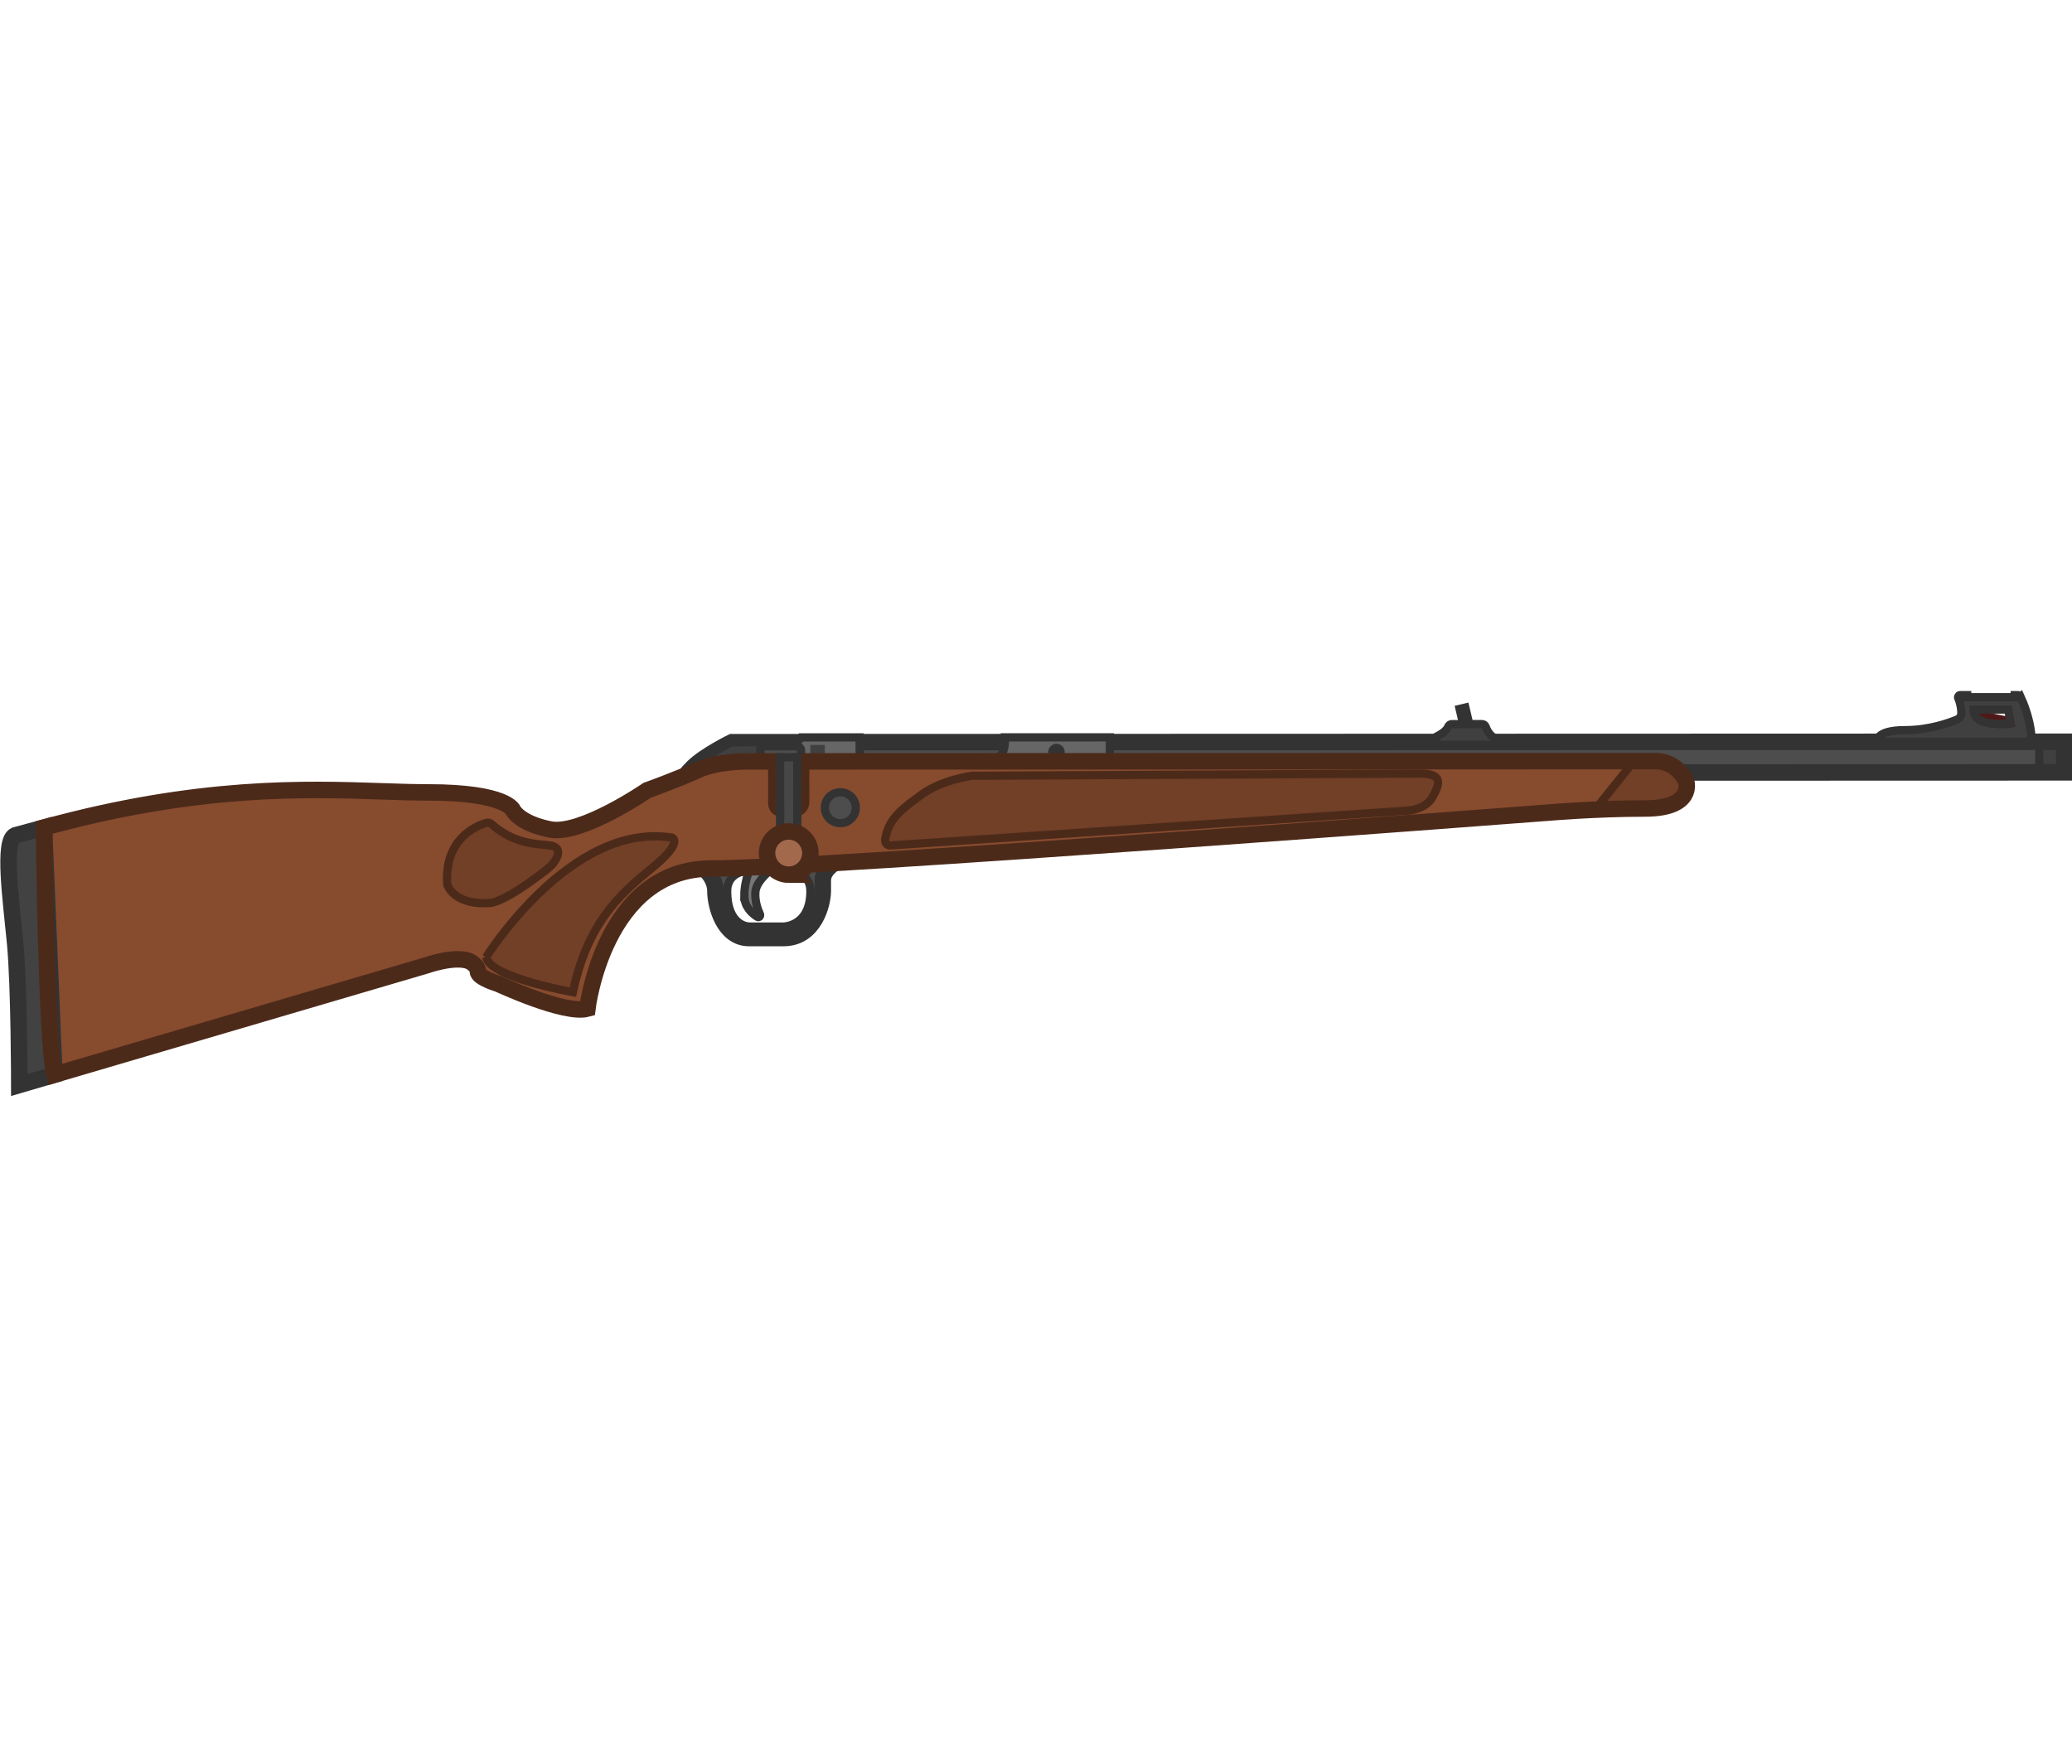 <?xml version="1.0" encoding="UTF-8" standalone="no"?>
<svg
   width="129.218"
   height="110"
   viewBox="0 0 129.218 110"
   fill="none"
   version="1.1"
   id="svg29"
   sodipodi:docname="cz600.svg"
   inkscape:version="1.4 (86a8ad7, 2024-10-11)"
   xmlns:inkscape="http://www.inkscape.org/namespaces/inkscape"
   xmlns:sodipodi="http://sodipodi.sourceforge.net/DTD/sodipodi-0.dtd"
   xmlns="http://www.w3.org/2000/svg"
   xmlns:svg="http://www.w3.org/2000/svg">
  <sodipodi:namedview
     id="namedview29"
     pagecolor="#505050"
     bordercolor="#ffffff"
     borderopacity="1"
     inkscape:showpageshadow="0"
     inkscape:pageopacity="0"
     inkscape:pagecheckerboard="1"
     inkscape:deskcolor="#d1d1d1"
     inkscape:zoom="5.4045455"
     inkscape:cx="101.39613"
     inkscape:cy="71.883935"
     inkscape:window-width="1920"
     inkscape:window-height="1009"
     inkscape:window-x="-8"
     inkscape:window-y="-8"
     inkscape:window-maximized="1"
     inkscape:current-layer="svg29" />
  <g
     clip-path="url(#clip0_1718_1057)"
     id="g29"
     transform="matrix(0.884,0.51,-0.51,0.884,40.599,-20.08)">
    <path
       d="m 88.24,26.294 19.978,-11.534 -0.934,-1.619 -70.512,40.71 c 0,0 -1.022,1.512 -1.301,2.544 -0.278,1.033 -0.09,1.36 -0.09,1.36 z"
       fill="#4d4d4d"
       id="path1" />
    <path
       d="m 106.897,15.523 -0.934,-1.618 1.323,-0.764 0.934,1.618 z"
       fill="#404040"
       stroke="#333333"
       stroke-width="0.503"
       id="path2" />
    <path
       d="m 42.121,61.598 c -0.528,-0.914 -0.567,-1.937 -0.567,-1.937 l -0.151,-0.26 1.667,-0.726 c 0,0 -0.868,1.546 -0.485,2.369 0.232,0.498 0.639,0.851 0.925,1.052 0.099,0.07 0.066,0.224 -0.055,0.22 -0.393,-0.013 -0.997,-0.136 -1.333,-0.719 z"
       fill="#787777"
       stroke="#333333"
       stroke-width="0.503"
       stroke-miterlimit="3.994"
       id="path3" />
    <path
       d="m 39.77,60.305 -0.698,1.065 c 0,0 0.938,0.104 1.379,0.867 0.44,0.763 1.868,2.228 3.216,1.45 l 1.818,-1.05 c 1.645,-0.95 1.022,-3.035 0.649,-3.681 l -0.319,-0.552 c -0.245,-0.424 -0.152,-0.861 0.192,-1.563 z m 5.363,1.724 -1.818,1.05 c 0,0 -1.163,0.671 -2.243,-1.2 -0.629,-1.09 0.54,-1.765 0.54,-1.765 l 2.058,-1.188 c 0,0 1.177,-0.68 1.807,0.41 1.081,1.871 -0.344,2.694 -0.344,2.694 z"
       fill="#4d4d4d"
       id="path4" />
    <path
       d="m 43.316,63.08 1.818,-1.05 c 0,0 1.424,-0.822 0.344,-2.694 -0.629,-1.09 -1.807,-0.41 -1.807,-0.41 l -2.058,1.188 c 0,0 -1.169,0.675 -0.539,1.765 1.081,1.872 2.243,1.2 2.243,1.2 z"
       stroke="#333333"
       stroke-width="0.503"
       stroke-miterlimit="3.994"
       id="path5" />
    <path
       d="m 39.072,61.371 0.698,-1.065 6.237,-3.464 c -0.344,0.702 -0.437,1.139 -0.192,1.563 l 0.319,0.552 c 0.373,0.647 0.996,2.732 -0.649,3.681 l -1.818,1.05 c -1.348,0.778 -2.776,-0.687 -3.216,-1.45 -0.441,-0.763 -1.379,-0.867 -1.379,-0.867 z"
       stroke="#333333"
       stroke-width="1.007"
       stroke-miterlimit="3.994"
       id="path6" />
    <path
       d="m 88.24,26.294 19.978,-11.534 -0.934,-1.619 -70.512,40.71 c 0,0 -1.022,1.512 -1.301,2.544 -0.278,1.033 -0.09,1.36 -0.09,1.36 z"
       stroke="#333333"
       stroke-width="1.007"
       stroke-miterlimit="3.994"
       id="path7" />
    <path
       d="m 39.35,54.817 -1.063,-1.841 -1.515,0.875 c 0,0 -1.022,1.512 -1.301,2.544 -0.278,1.033 -0.09,1.36 -0.09,1.36 l 0.974,-0.58 z"
       fill="#404040"
       stroke="#333333"
       stroke-width="0.503"
       stroke-miterlimit="3.994"
       id="path8" />
    <path
       d="m 29.817,64.018 c 1.829,-0.62 3.942,-5.037 3.942,-5.037 0,0 1.216,-1.429 2.104,-2.668 0.697,-0.973 2.179,-1.839 2.179,-1.839 l 1.669,-0.964 1.284,2.223 c 0.091,0.157 0.291,0.209 0.448,0.119 l 0.673,-0.389 c 0.196,-0.113 0.263,-0.362 0.15,-0.558 L 41.023,52.753 86.227,26.654 c 1.203,-0.694 2.269,0.143 2.269,0.143 0,0 1.255,1.164 -1.368,2.679 -2.624,1.515 -5.012,3.184 -5.012,3.184 0,0 -36.891,25.223 -42.576,28.505 -5.685,3.282 -2.28,11.198 -2.28,11.198 -1.014,1.021 -5.456,1.406 -5.456,1.406 0,0 -1.282,0.304 -1.471,-0.023 -0.189,-0.327 -0.752,-0.292 -0.752,-0.292 -0.954,0.115 -2.17,1.543 -2.17,1.543 L 11.068,92.135 C 9.624,90.644 2.971,79.372 2.971,79.372 9.863,72.403 15.644,69.323 19.791,67.115 c 0.892,-0.475 1.708,-0.91 2.444,-1.335 4.154,-2.398 5.031,-1.649 5.031,-1.649 0,0 0.723,0.507 2.551,-0.113 z"
       fill="#874b2e"
       id="path9" />
    <path
       d="m 74.538,29.617 -0.264,0.249 0.656,0.696 -0.604,0.348 c -0.086,0.05 -0.126,0.148 -0.113,0.247 0.04,0.288 -0.169,0.661 -0.324,0.895 -0.103,0.155 0.009,0.366 0.194,0.36 0,0 0.127,0.018 0.322,-0.094 l 2.639,-1.524 c 0.243,-0.141 0.318,-0.427 -0.095,-0.454 -0.342,-0.024 -0.608,-0.205 -0.751,-0.329 -0.074,-0.065 -0.181,-0.077 -0.268,-0.027 l -0.677,0.391 z"
       fill="#404040"
       stroke="#333333"
       stroke-width="0.503"
       stroke-miterlimit="3.994"
       id="path10" />
    <path
       d="m 43.77,50.36 c 0.349,0.604 0.833,0.325 0.833,0.325 L 41.021,52.753 40.685,52.17 C 40.593,52.011 40.352,52.001 40.187,52.096 l 0.102,-0.612 3.098,-1.789 z"
       fill="#666666"
       id="path11" />
    <path
       d="m 51.218,45.51 c 0.587,1.017 -0.306,1.533 -0.306,1.533 l 6.451,-3.725 -0.732,-1.268 -5.558,3.209 z"
       fill="#666666"
       id="path12" />
    <path
       d="m 43.77,50.36 c 0.349,0.604 0.833,0.325 0.833,0.325 L 41.021,52.753 40.685,52.17 C 40.593,52.011 40.352,52.001 40.187,52.096 l 0.102,-0.612 3.098,-1.789 z"
       stroke="#333333"
       stroke-width="0.503"
       stroke-miterlimit="3.994"
       id="path13" />
    <path
       d="m 51.218,45.51 c 0.587,1.017 -0.306,1.533 -0.306,1.533 l 6.451,-3.725 -0.732,-1.268 -5.558,3.209 z"
       stroke="#333333"
       stroke-width="0.503"
       stroke-miterlimit="3.994"
       id="path14" />
    <path
       d="m 41.775,51.156 -0.765,0.442 0.692,1.199 0.765,-0.442 z"
       fill="#404040"
       id="path15" />
    <path
       d="m 54.38,44.677 c 0.121,-0.07 0.162,-0.224 0.093,-0.344 -0.07,-0.12 -0.224,-0.162 -0.344,-0.092 -0.121,0.07 -0.162,0.224 -0.093,0.344 0.07,0.12 0.224,0.161 0.344,0.092 z"
       fill="#4d4d4d"
       stroke="#333333"
       stroke-width="0.503"
       stroke-miterlimit="3.994"
       id="path16" />
    <path
       d="m 103.614,12.104 c -0.065,-0.047 -0.151,-0.049 -0.22,-0.01 l -0.158,0.091 0.063,0.109 -2.514,1.452 -0.063,-0.109 -0.374,0.216 c -0.08,0.046 -0.086,0.157 -0.013,0.212 0.32,0.246 0.515,0.512 0.627,0.702 0.085,0.147 0.076,0.329 -0.026,0.465 -0.326,0.428 -1.167,1.424 -2.424,2.149 -1.64,0.947 -1.121,1.471 -1.121,1.471 l 8.147,-4.703 -0.231,-0.4 c -0.597,-0.828 -1.404,-1.442 -1.692,-1.648 z m -2.125,2.107 1.846,-1.065 0.547,0.665 c 0,0 -1.826,1.381 -2.393,0.4 z"
       fill="#404040"
       id="path17" />
    <path
       d="m 103.8,13.709 0.083,0.102 c 0,0 -1.22,0.923 -1.975,0.724 l -0.107,-0.159 z"
       fill="#bc3e3c"
       stroke="#4e1918"
       stroke-width="0.503"
       stroke-miterlimit="3.994"
       id="path18" />
    <path
       d="m 11.066,92.135 -1.544,1.618 c 0,0 -3.02,-5.231 -4.56,-7.394 -1.54,-2.163 -3.762,-5.002 -3.284,-5.688 l 1.291,-1.299 z"
       fill="#424242"
       stroke="#333333"
       stroke-width="1.007"
       stroke-miterlimit="3.994"
       id="path19" />
    <path
       d="m 26.235,65.622 c -0.45,0.473 -1.745,2.153 -0.173,4.465 0,0 1,0.931 2.886,-0.392 0,0 0.515,-0.386 1.278,-2.008 0.763,-1.622 0.771,-1.879 0.771,-1.879 0,0 0.305,-1.428 -0.833,-0.882 -1.095,0.525 -2.135,0.894 -3.614,0.598 -0.116,-0.023 -0.234,0.011 -0.315,0.098 z"
       fill="#723f27"
       stroke="#4c2a1a"
       stroke-width="0.503"
       stroke-miterlimit="3.994"
       id="path20" />
    <path
       d="m 30.329,72.732 c 0,0 0.329,-9.781 6.189,-12.002 0,0 0.782,-0.161 -0.149,2.266 -0.931,2.427 -1.69,4.899 -0.379,8.938 0,0 -4.813,1.762 -5.661,0.798 z"
       fill="#723f27"
       stroke="#4c2a1a"
       stroke-width="0.503"
       stroke-miterlimit="3.994"
       id="path21" />
    <path
       d="m 44.986,54.824 c 0.453,-0.261 0.609,-0.839 0.348,-1.291 -0.261,-0.452 -0.839,-0.606 -1.292,-0.344 -0.453,0.262 -0.609,0.839 -0.348,1.291 0.261,0.451 0.839,0.606 1.292,0.344 z"
       fill="#4d4d4d"
       stroke="#333333"
       stroke-width="0.503"
       stroke-miterlimit="3.994"
       id="path22" />
    <path
       d="m 103.614,12.104 c -0.065,-0.047 -0.151,-0.049 -0.22,-0.01 l -0.158,0.091 0.063,0.109 -2.514,1.452 -0.063,-0.109 -0.374,0.216 c -0.08,0.046 -0.086,0.157 -0.013,0.212 0.32,0.246 0.515,0.512 0.627,0.702 0.085,0.147 0.076,0.329 -0.026,0.465 -0.326,0.428 -1.167,1.424 -2.424,2.149 -1.64,0.947 -1.121,1.471 -1.121,1.471 l 8.147,-4.703 -0.231,-0.4 c -0.597,-0.828 -1.406,-1.44 -1.693,-1.645 z m -2.125,2.107 1.846,-1.065 0.547,0.665 c 0,0 -1.826,1.381 -2.393,0.4 z"
       stroke="#333333"
       stroke-width="0.503"
       stroke-miterlimit="3.994"
       id="path23" />
    <path
       d="M 74.142,34.504 50.483,48.309 c 0,0 -1.45,1.128 -2.057,2.496 -0.556,1.254 -1.068,2.313 -0.559,3.531 0.075,0.178 0.292,0.244 0.452,0.137 L 74.633,36.836 c 0,0 0.905,-0.587 0.902,-1.457 -0.003,-1.015 -0.19,-1.57 -1.393,-0.875 z"
       fill="#723f27"
       stroke="#4c2a1a"
       stroke-width="0.503"
       stroke-miterlimit="3.994"
       id="path24" />
    <path
       d="m 84.519,31.067 c 0.776,-0.495 1.677,-1.052 2.608,-1.59 2.624,-1.515 1.368,-2.679 1.368,-2.679 0,0 -1.067,-0.837 -2.269,-0.143 l -1.126,0.65 z"
       fill="#723f27"
       stroke="#4c2a1a"
       stroke-width="0.503"
       stroke-miterlimit="3.994"
       id="path25" />
    <path
       d="m 39.709,53.511 1.312,-0.757 1.243,2.154 c 0.113,0.195 0.045,0.445 -0.15,0.558 l -0.673,0.389 c -0.156,0.09 -0.357,0.038 -0.448,-0.119 z"
       fill="#404040"
       id="path26" />
    <path
       d="m 29.817,64.018 c 1.829,-0.62 3.942,-5.037 3.942,-5.037 0,0 1.216,-1.429 2.104,-2.668 0.697,-0.973 2.179,-1.839 2.179,-1.839 l 1.669,-0.964 1.284,2.223 c 0.091,0.157 0.291,0.209 0.448,0.119 l 0.673,-0.389 c 0.196,-0.113 0.263,-0.362 0.15,-0.558 L 41.023,52.753 86.227,26.654 c 1.203,-0.694 2.269,0.143 2.269,0.143 0,0 1.255,1.164 -1.368,2.679 -2.624,1.515 -5.012,3.184 -5.012,3.184 0,0 -36.891,25.223 -42.576,28.505 -5.685,3.282 -2.28,11.198 -2.28,11.198 -1.014,1.021 -5.456,1.406 -5.456,1.406 0,0 -1.282,0.304 -1.471,-0.023 -0.189,-0.327 -0.752,-0.292 -0.752,-0.292 -0.954,0.115 -2.17,1.543 -2.17,1.543 L 11.068,92.135 C 9.624,90.644 2.971,79.372 2.971,79.372 9.863,72.403 15.644,69.323 19.791,67.115 c 0.892,-0.475 1.708,-0.91 2.444,-1.335 4.154,-2.398 5.031,-1.649 5.031,-1.649 0,0 0.723,0.507 2.551,-0.113 z"
       stroke="#4c2a1a"
       stroke-width="1.007"
       stroke-miterlimit="3.994"
       id="path27" />
    <path
       d="m 40.695,52.652 -0.909,0.525 2.832,4.904 0.909,-0.525 z"
       fill="#474747"
       stroke="#333333"
       stroke-width="0.503"
       stroke-miterlimit="3.994"
       id="path28" />
    <path
       d="m 43.827,59.126 c 0.634,-0.366 0.852,-1.175 0.487,-1.807 -0.365,-0.632 -1.175,-0.848 -1.808,-0.482 -0.634,0.366 -0.852,1.175 -0.487,1.807 0.365,0.632 1.175,0.848 1.809,0.482 z"
       fill="#a3694c"
       stroke="#4c2a1a"
       stroke-width="1.007"
       stroke-miterlimit="3.994"
       id="path29" />
  </g>
  <defs
     id="defs29">
    <clipPath
       id="clip0_1718_1057">
      <rect
         width="110"
         height="110"
         fill="#ffffff"
         id="rect29"
         x="0"
         y="0" />
    </clipPath>
  </defs>
</svg>
